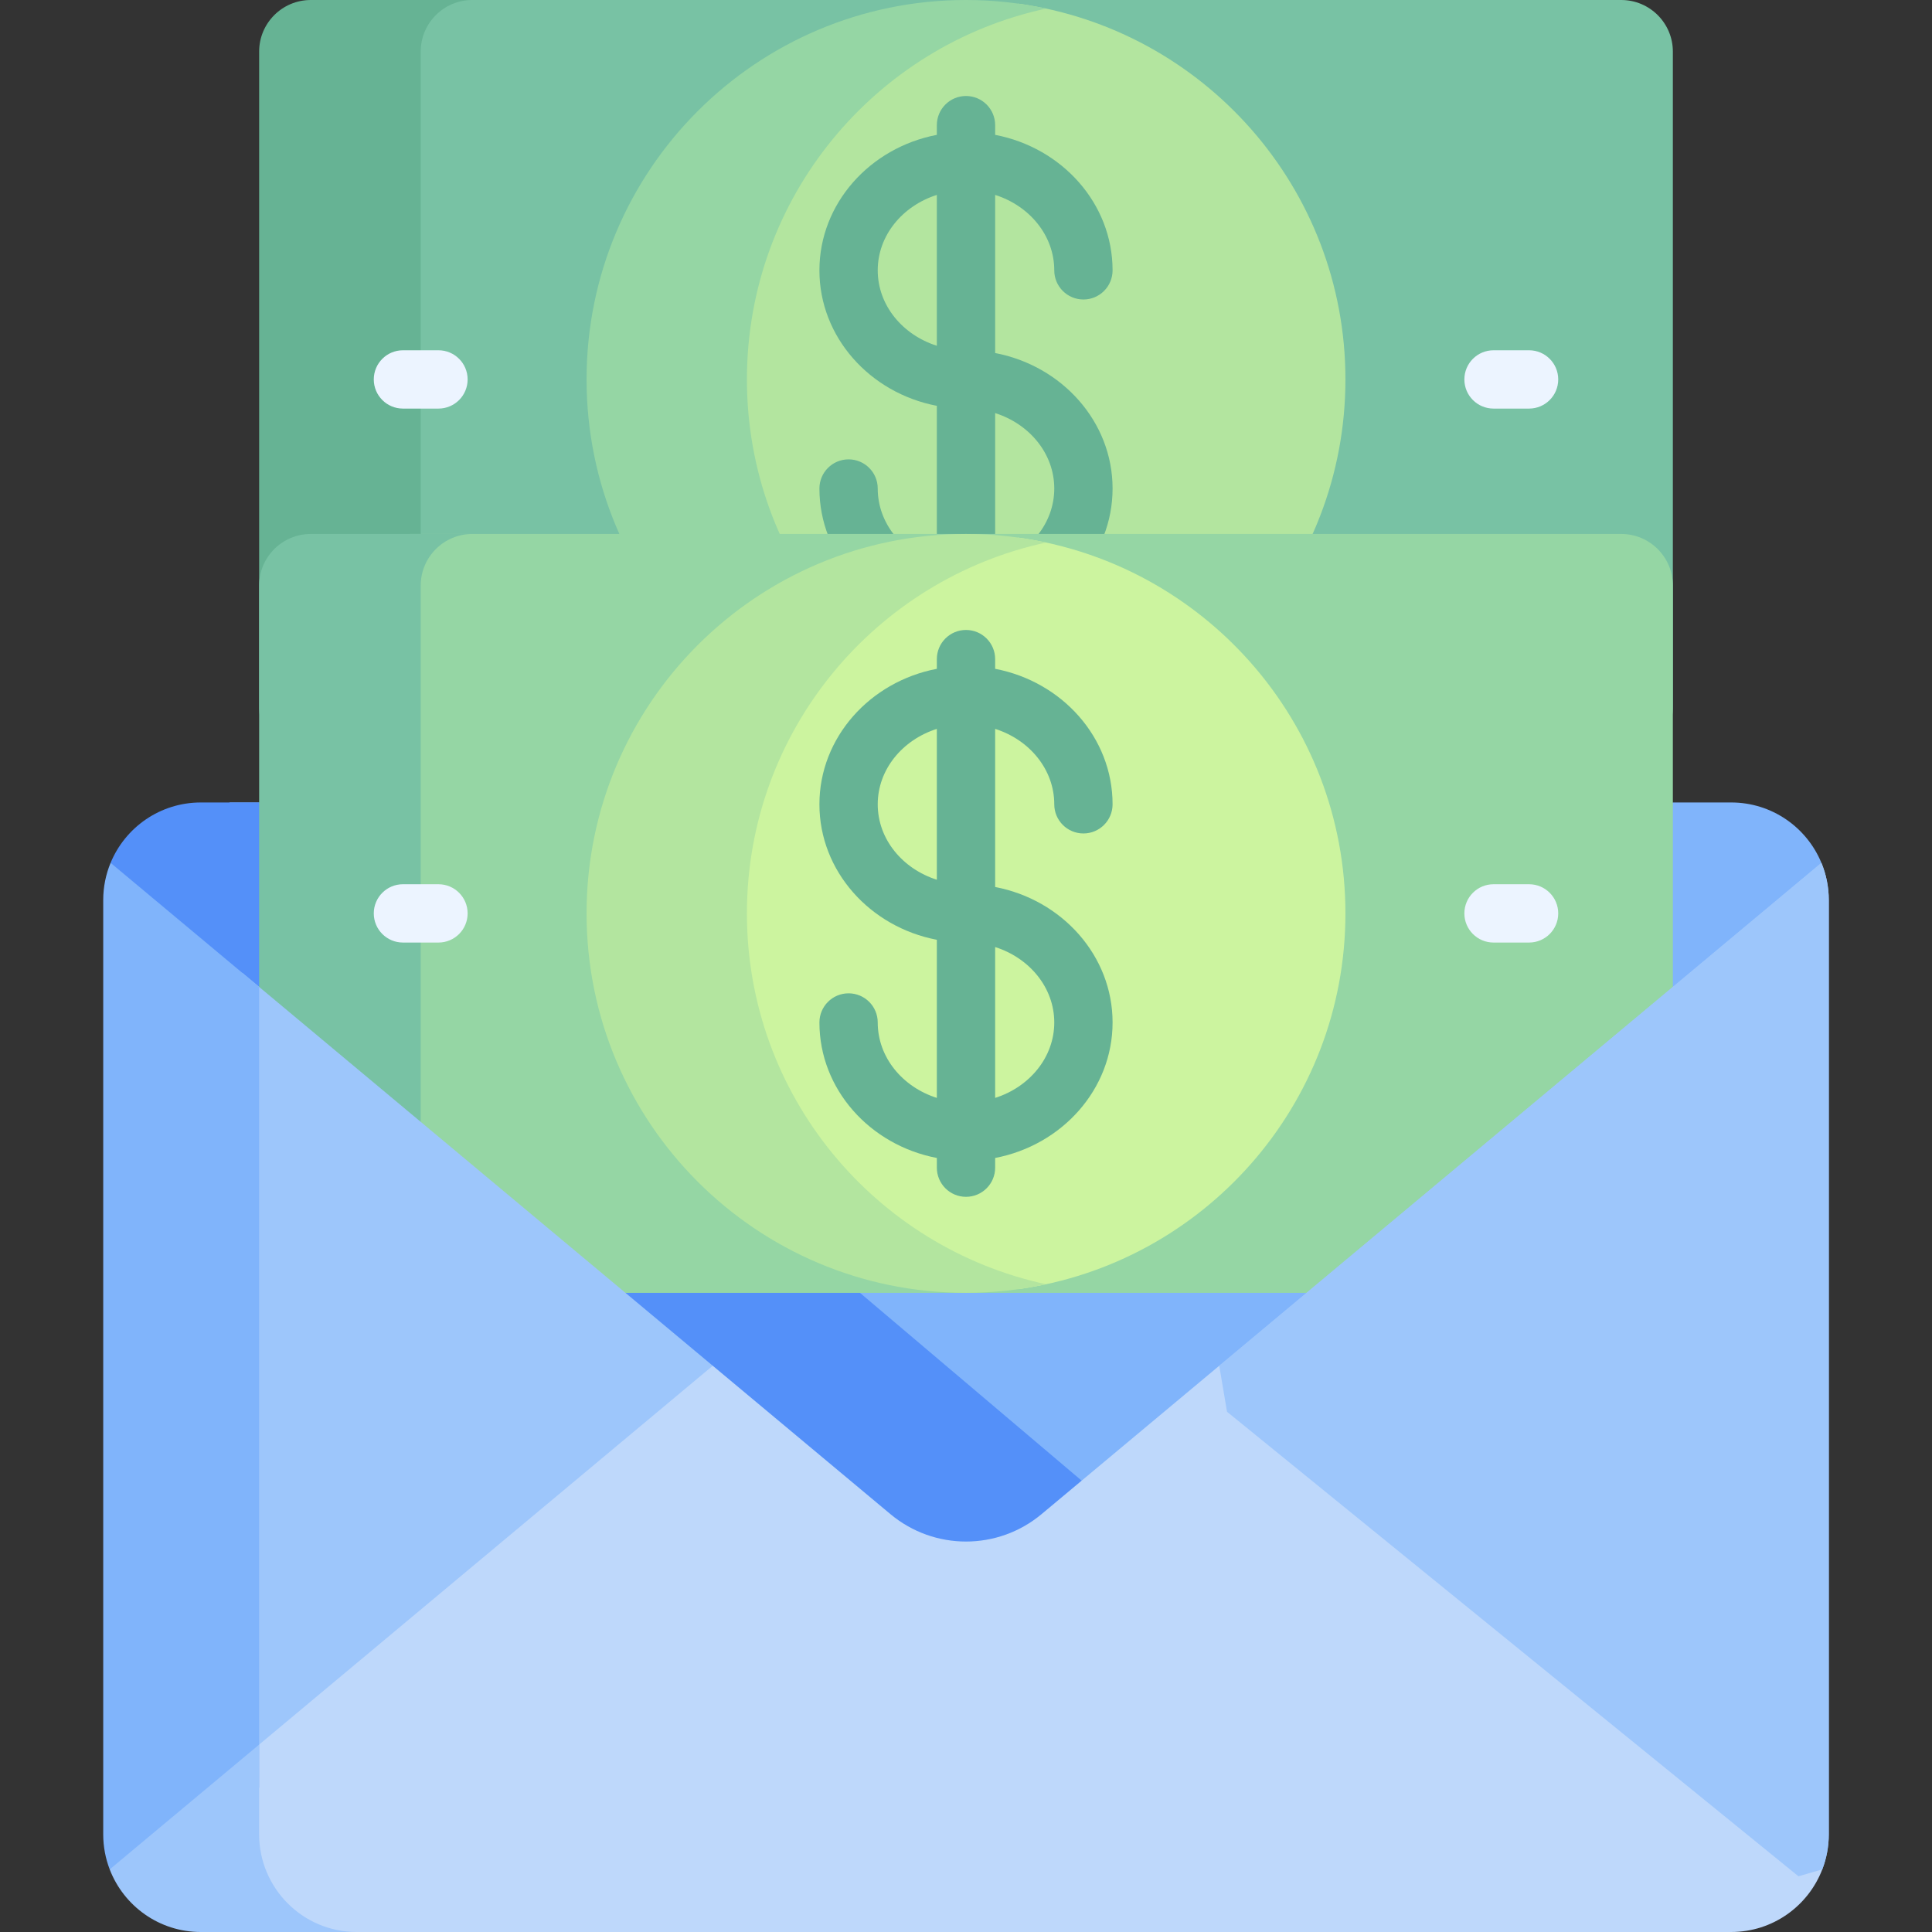 <svg id="Capa_1" enable-background="new 0 0 512 512" height="512" viewBox="0 0 512 512" width="512" xmlns="http://www.w3.org/2000/svg"><rect x="0" y="0" width="512" height="512" fill="#333333" stroke="none"/><g><g><g><path d="m429.642 0h-321.013v201.105h321.013c7.558 0 13.685-6.127 13.685-13.685 0-6.011 0-167.845 0-173.735 0-7.558-6.127-13.685-13.685-13.685z" fill="#78c2a4"/></g><g><path d="m111.491 187.42c0-5.89 0-167.725 0-173.735 0-7.558 6.127-13.685 13.685-13.685h-42.818c-7.558 0-13.685 6.127-13.685 13.685v173.735c0 7.558 6.127 13.685 13.685 13.685h42.818c-7.558 0-13.685-6.127-13.685-13.685z" fill="#66b394"/></g><g><path d="m269.867.975c-43.053 12.656-74.499 52.428-74.499 99.578s31.446 86.923 74.499 99.578c48.968-6.758 86.686-48.752 86.686-99.578 0-50.827-37.718-92.82-86.686-99.578z" fill="#b3e59f"/></g><g><path d="m197.942 100.553c0-48.241 33.979-88.529 79.305-98.283-6.851-1.475-13.955-2.27-21.247-2.27-55.534 0-100.553 45.019-100.553 100.553s45.019 100.552 100.553 100.552c7.292 0 14.396-.795 21.247-2.27-45.325-9.753-79.305-50.041-79.305-98.282z" fill="#95d6a4"/></g></g><path d="m263.726 93.555v-41.901c9.112 2.897 15.665 10.761 15.665 19.989 0 4.268 3.459 7.726 7.726 7.726s7.726-3.459 7.726-7.726c0-17.706-13.388-32.516-31.118-35.905v-2.572c0-4.268-3.459-7.726-7.726-7.726s-7.726 3.459-7.726 7.726v2.572c-17.73 3.388-31.118 18.199-31.118 35.905s13.388 32.516 31.118 35.905v41.902c-9.112-2.896-15.665-10.761-15.665-19.989 0-4.268-3.459-7.726-7.726-7.726s-7.726 3.459-7.726 7.726c0 17.706 13.388 32.516 31.118 35.905v2.572c0 4.268 3.459 7.726 7.726 7.726s7.726-3.459 7.726-7.726v-2.572c17.73-3.388 31.118-18.199 31.118-35.905s-13.388-32.517-31.118-35.906zm-31.118-21.912c0-9.229 6.553-17.093 15.665-19.989v39.979c-9.112-2.897-15.665-10.761-15.665-19.99zm31.118 77.807v-39.98c9.112 2.897 15.665 10.762 15.665 19.99s-6.553 17.094-15.665 19.99z" fill="#66b394"/><path d="m458.778 212.662h-15.45l-4.318 2.561h-365.2l-5.138-2.561h-7.921l221.242 183.615h12.412l186.069-161.223 2.219-6.388c-3.878-9.392-13.123-16.004-23.915-16.004z" fill="#80b4fb"/><path d="m89.785 225.611-2.61-5.186c.765-1.854 1.747-3.594 2.901-5.202h-16.266l-5.138-2.561h-15.45c-10.793 0-20.038 6.612-23.916 16.004l2.61 5.186 211.187 178.908h32.279l17.46-15.129z" fill="#5490f9"/><g><g><g><path d="m429.642 141.506h-321.013v201.105h321.013c7.558 0 13.685-6.127 13.685-13.685 0-6.011 0-167.845 0-173.735 0-7.558-6.127-13.685-13.685-13.685z" fill="#95d6a4"/></g><g><path d="m111.491 328.926c0-5.89 0-167.725 0-173.735 0-7.558 6.127-13.685 13.685-13.685h-42.818c-7.558 0-13.685 6.127-13.685 13.685v173.735c0 7.558 6.127 13.685 13.685 13.685h42.818c-7.558.001-13.685-6.127-13.685-13.685z" fill="#78c2a4"/></g><g><path d="m269.867 142.481c-43.053 12.656-74.499 52.428-74.499 99.578s31.446 86.923 74.499 99.578c48.968-6.758 86.686-48.752 86.686-99.578 0-50.827-37.718-92.82-86.686-99.578z" fill="#ccf49f"/></g><g><path d="m197.942 242.059c0-48.241 33.979-88.529 79.305-98.283-6.851-1.474-13.955-2.269-21.247-2.269-55.534 0-100.553 45.019-100.553 100.553s45.019 100.552 100.553 100.552c7.292 0 14.396-.795 21.247-2.27-45.325-9.754-79.305-50.042-79.305-98.283z" fill="#b3e59f"/></g></g></g><g><path d="m405.219 249.785h-9.419c-4.267 0-7.726-3.459-7.726-7.726s3.459-7.726 7.726-7.726h9.419c4.267 0 7.726 3.459 7.726 7.726s-3.459 7.726-7.726 7.726z" fill="#ecf4ff"/></g><g><path d="m116.2 249.785h-9.418c-4.267 0-7.726-3.459-7.726-7.726s3.459-7.726 7.726-7.726h9.418c4.267 0 7.726 3.459 7.726 7.726s-3.459 7.726-7.726 7.726z" fill="#ecf4ff"/></g><path d="m263.726 235.062v-41.902c9.112 2.896 15.665 10.761 15.665 19.989 0 4.268 3.459 7.726 7.726 7.726s7.726-3.459 7.726-7.726c0-17.706-13.388-32.516-31.118-35.905v-2.572c0-4.268-3.459-7.726-7.726-7.726s-7.726 3.459-7.726 7.726v2.572c-17.73 3.388-31.118 18.199-31.118 35.905s13.388 32.516 31.118 35.905v41.902c-9.112-2.897-15.665-10.761-15.665-19.989 0-4.268-3.459-7.726-7.726-7.726s-7.726 3.459-7.726 7.726c0 17.706 13.388 32.516 31.118 35.905v2.572c0 4.268 3.459 7.726 7.726 7.726s7.726-3.459 7.726-7.726v-2.572c17.73-3.388 31.118-18.199 31.118-35.905 0-17.706-13.388-32.517-31.118-35.905zm-31.118-21.912c0-9.229 6.553-17.093 15.665-19.989v39.979c-9.112-2.897-15.665-10.762-15.665-19.99zm31.118 77.807v-39.98c9.112 2.897 15.665 10.762 15.665 19.99.001 9.229-6.553 17.094-15.665 19.99z" fill="#66b394"/><g><path d="m405.219 108.279h-9.419c-4.267 0-7.726-3.459-7.726-7.726s3.459-7.726 7.726-7.726h9.419c4.267 0 7.726 3.459 7.726 7.726s-3.459 7.726-7.726 7.726z" fill="#ecf4ff"/></g><g><path d="m116.2 108.279h-9.418c-4.267 0-7.726-3.459-7.726-7.726s3.459-7.726 7.726-7.726h9.418c4.267 0 7.726 3.459 7.726 7.726s-3.459 7.726-7.726 7.726z" fill="#ecf4ff"/></g><path d="m323.112 361.938 2.062 12.191 151.437 123.107 6.315-1.831c1.106-2.879 1.719-6.003 1.719-9.272v-247.603c0-3.494-.697-6.823-1.952-9.864z" fill="#9dc6fb"/><path d="m188.887 361.938-124.675-104.121-2.405 1.357v220.261l127.081-105.821v-11.676z" fill="#9dc6fb"/><path d="m323.112 361.938-47.088 39.324c-11.594 9.683-28.455 9.683-40.049 0l-47.088-39.324-127.08 106.129v27.337l16.502 16.596h380.469c11.018 0 20.42-6.891 24.149-16.596z" fill="#bed8fb"/><path d="m323.112 361.938 2.062 12.191 151.437 123.107 6.315-1.831c1.106-2.879 1.719-6.003 1.719-9.272v-247.603c0-3.494-.697-6.823-1.952-9.864z" fill="#9dc6fb"/><path d="m68.673 261.542-39.366-32.876c-1.255 3.04-1.952 6.37-1.952 9.864v247.602c0 3.269.612 6.393 1.719 9.272l13.831-.229 25.768-21.457z" fill="#80b4fb"/><g><path d="m68.673 486.132v-23.798l-39.599 33.071c3.728 9.704 13.13 16.595 24.148 16.595h41.318c-14.387 0-25.867-11.706-25.867-25.868z" fill="#9dc6fb"/></g></g></svg>
